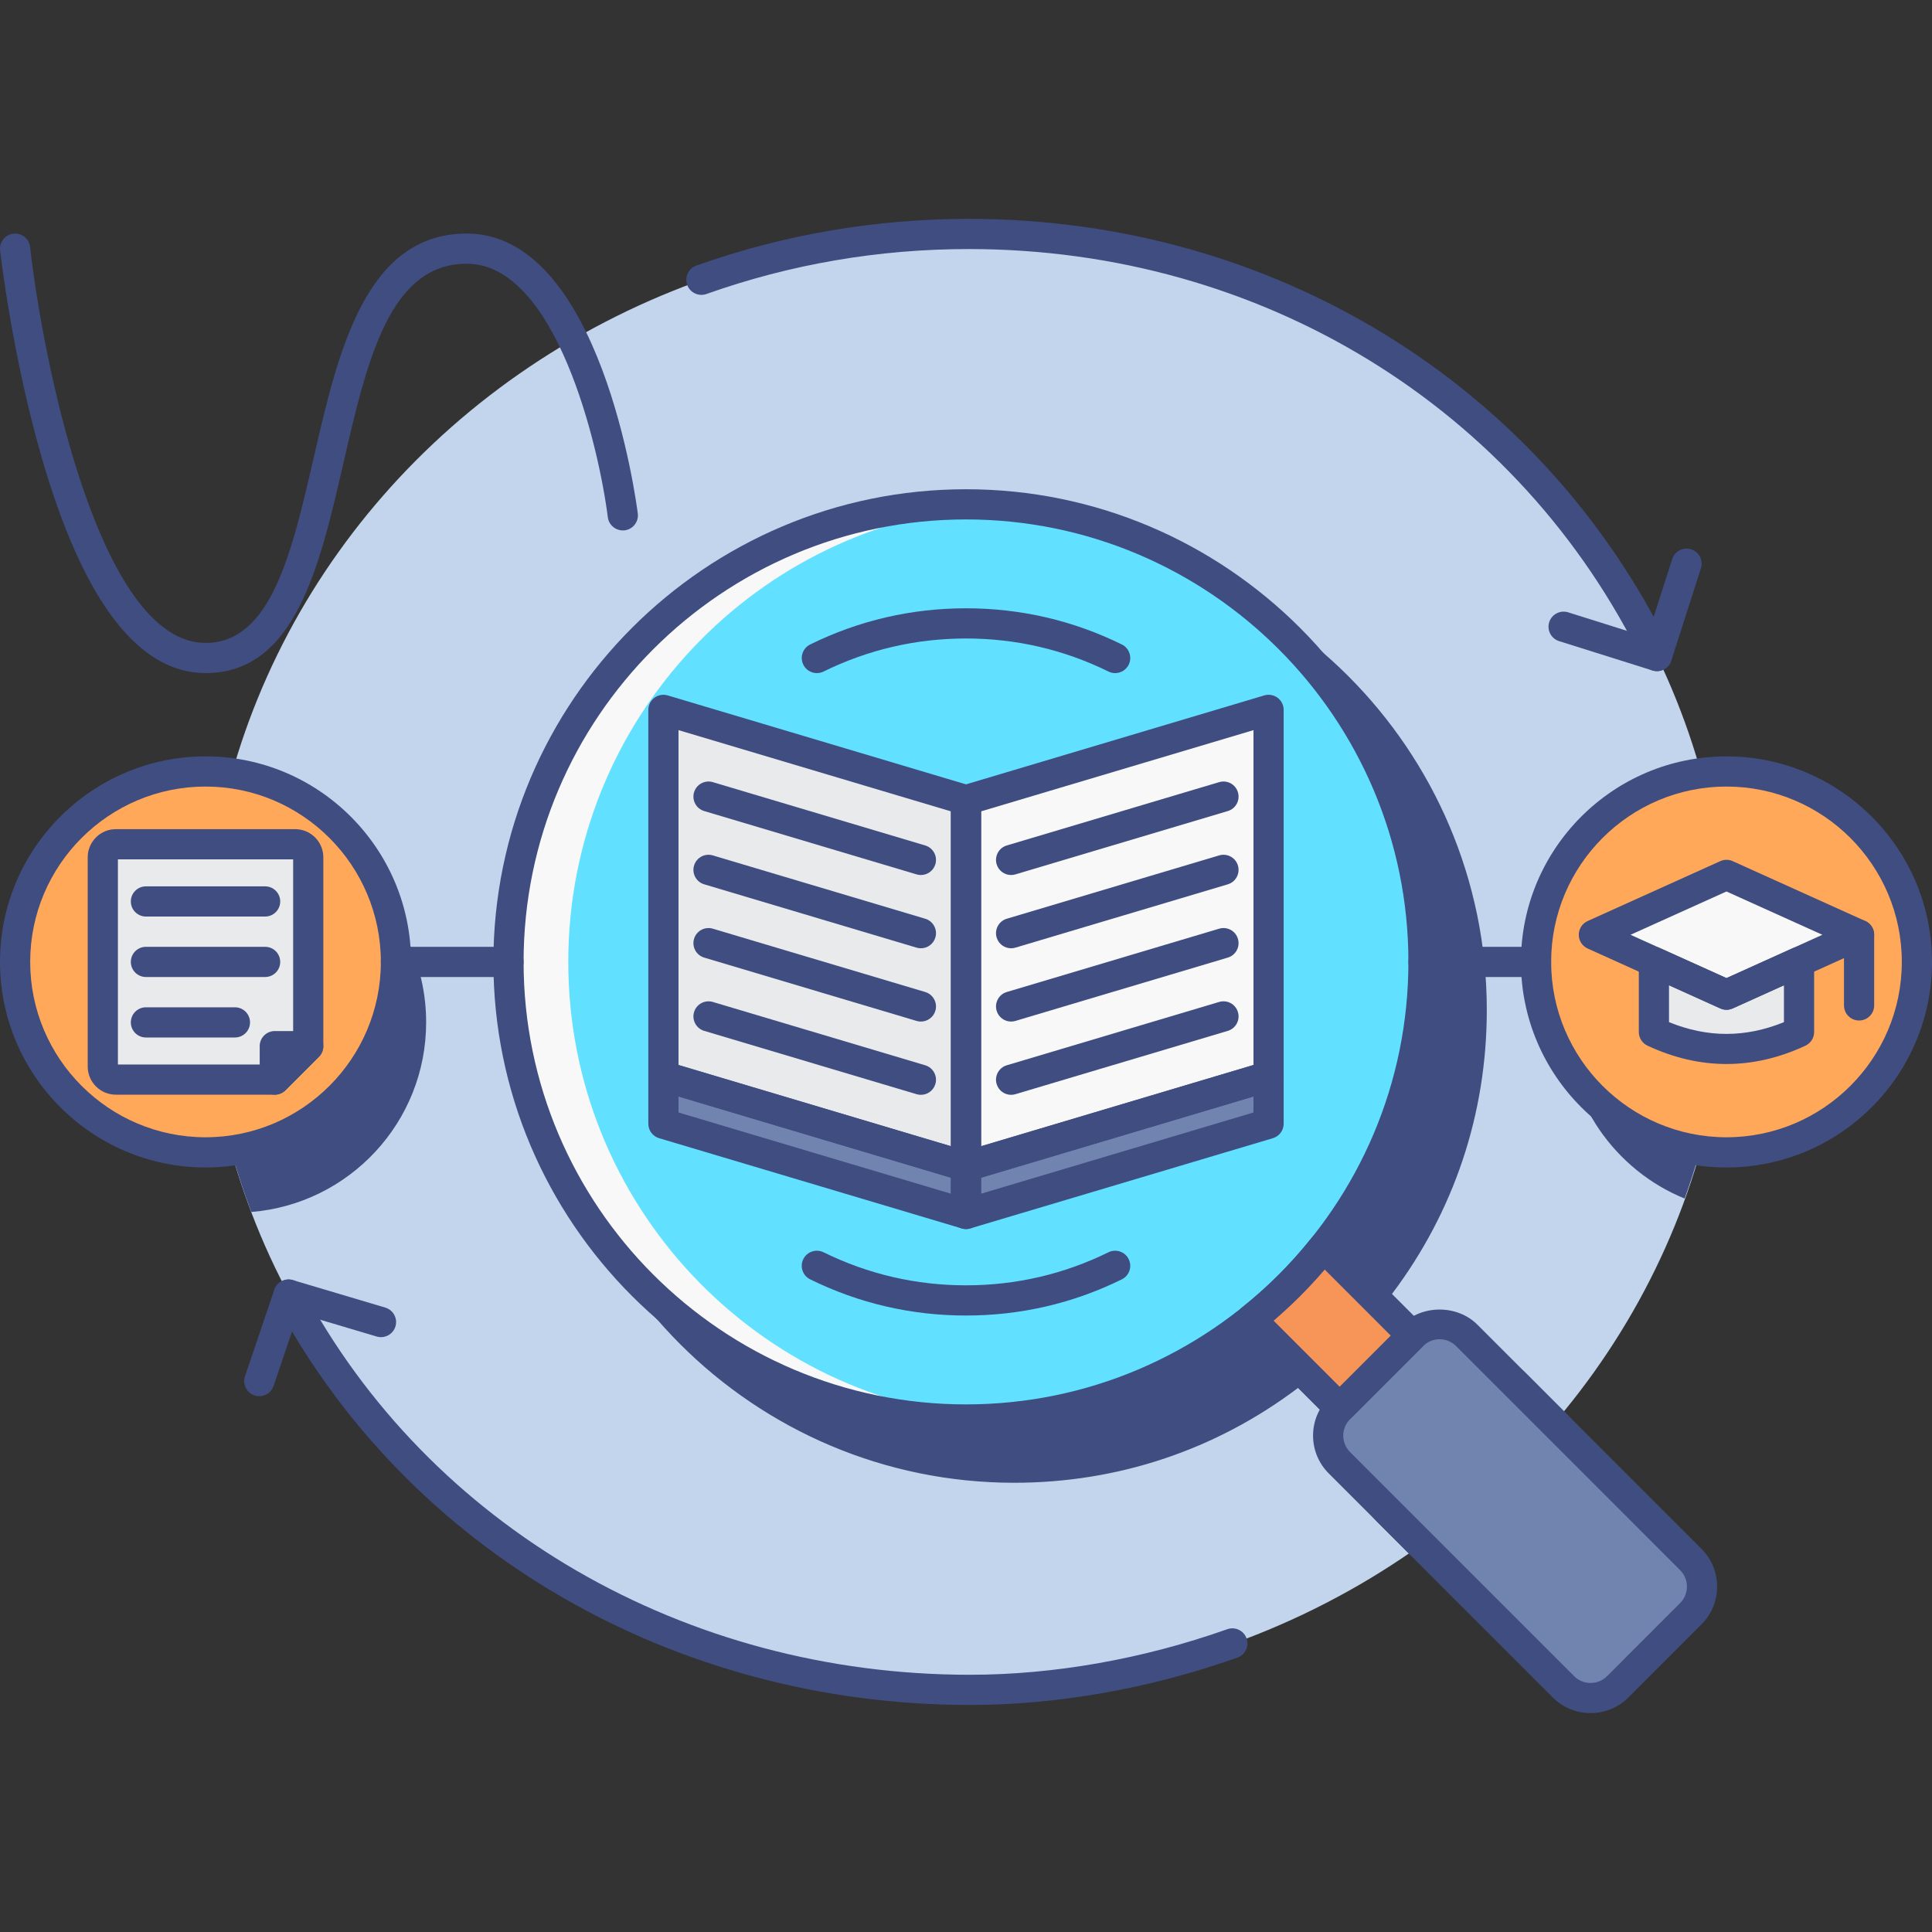 <?xml version="1.0" encoding="utf-8"?>
<!-- Generator: Adobe Illustrator 22.0.0, SVG Export Plug-In . SVG Version: 6.00 Build 0)  -->
<svg version="1.1" id="MARKET_RESEARCH_ICON_SET" xmlns="http://www.w3.org/2000/svg" xmlns:xlink="http://www.w3.org/1999/xlink"
	 x="0px" y="0px" viewBox="0 0 128 128" style="enable-background:new 0 0 128 128;" xml:space="preserve">
<rect x="0" y="0" width="128" height="128" fill="#333333" stroke="none"/>
<style type="text/css">
	.st0{fill:#C2D5EC;}
	.st1{fill:#61E1FF;}
	.st2{fill:#7184AF;}
	.st3{fill:#F8F8F8;}
	.st4{fill:#3F4D81;}
	.st5{fill:#3F4D80;}
	.st6{fill:#E9EAEB;}
	.st7{fill:#F79559;}
	.st8{fill:#FFA85A;}
</style>
<g>
	<g>
		<g>
			
				<ellipse transform="matrix(1 -0.022 0.022 1 -1.389 1.426)" class="st0" cx="64" cy="63.729" rx="50.384" ry="48.228"/>
		</g>
		<g>
			<path class="st5" d="M103.767,67.73c0,5.279,3.244,9.796,7.845,11.678c2.792-7.746,3.469-16.013,2.034-23.99
				C107.996,56.67,103.767,61.702,103.767,67.73z"/>
		</g>
		<g>
			<path class="st5" d="M15.616,55.112c-0.397,0-0.788,0.023-1.175,0.059c-1.588,8.386-0.842,17.074,2.211,25.125
				c6.482-0.528,11.581-5.947,11.581-12.566C28.233,60.761,22.584,55.112,15.616,55.112z"/>
		</g>
		<g>
			<path class="st5" d="M100.37,91.665c-0.994-0.994-2.604-0.994-3.598,0l-0.02,0.02l-5.866-5.867
				c4.138-5.183,6.617-11.748,6.617-18.896c0-16.743-13.57-30.315-30.31-30.315s-30.31,13.573-30.31,30.315
				s13.57,30.315,30.31,30.315c7.147,0,13.711-2.48,18.894-6.619l5.866,5.867l-0.02,0.02c-0.994,0.994-0.994,2.605,0,3.599
				l2.232,2.233c2.732-1.847,5.313-3.983,7.695-6.406c0.462-0.47,0.902-0.952,1.34-1.434L100.37,91.665z"/>
		</g>
		<g>
			<path class="st5" d="M94.166,103.336c-0.258,0-0.514-0.1-0.707-0.293l-2.232-2.232c-1.144-1.145-1.341-2.881-0.592-4.229
				l-4.632-4.632c-5.456,4.116-11.94,6.287-18.81,6.287c-17.265,0-31.31-14.048-31.31-31.315c0-17.267,14.045-31.314,31.31-31.314
				s31.311,14.048,31.311,31.314c0,6.87-2.171,13.354-6.287,18.812l4.633,4.634c1.337-0.75,3.127-0.511,4.228,0.591l0,0l2.83,2.831
				c0.377,0.377,0.392,0.983,0.034,1.379c-0.447,0.492-0.896,0.983-1.368,1.463c-2.382,2.425-5.022,4.623-7.847,6.533
				C94.556,103.279,94.36,103.336,94.166,103.336z M86.087,89.618c0.257,0,0.513,0.099,0.707,0.293l5.866,5.867
				c0.391,0.391,0.391,1.023,0,1.414c-0.621,0.621-0.621,1.602-0.02,2.204l1.644,1.644c2.46-1.724,4.766-3.676,6.862-5.812
				c0.229-0.231,0.451-0.466,0.67-0.702l-2.153-2.154c-0.602-0.602-1.582-0.602-2.184,0c-0.188,0.188-0.451,0.303-0.717,0.303l0,0
				c-0.266,0-0.529-0.096-0.717-0.283l-5.866-5.867c-0.36-0.36-0.393-0.933-0.074-1.331c4.186-5.243,6.398-11.562,6.398-18.272
				c0-16.164-13.148-29.314-29.311-29.314c-16.162,0-29.31,13.15-29.31,29.314c0,16.165,13.148,29.315,29.31,29.315
				c6.71,0,13.027-2.213,18.27-6.399C85.646,89.69,85.867,89.618,86.087,89.618z"/>
		</g>
		<g>
			<g>
				<ellipse class="st1" cx="64" cy="63.729" rx="30.31" ry="30.315"/>
			</g>
			<g>
				<path class="st3" d="M65.98,93.974c-0.65,0.05-1.31,0.07-1.98,0.07c-16.74,0-30.31-13.572-30.31-30.315S47.26,33.415,64,33.415
					c0.67,0,1.33,0.02,1.98,0.07c-15.82,1.01-28.33,14.172-28.33,30.245S50.16,92.964,65.98,93.974z"/>
			</g>
			<g>
				<path class="st7" d="M93.56,88.493l-4.8,4.801l-5.87-5.871c1.78-1.41,3.39-3.02,4.8-4.801L93.56,88.493z"/>
			</g>
			<g>
				<path class="st2" d="M88.74,96.911l14.841,14.843c0.994,0.994,2.605,0.994,3.598,0l4.839-4.839c0.994-0.994,0.994-2.605,0-3.599
					L97.177,88.473c-0.994-0.994-2.605-0.994-3.598,0l-4.839,4.839C87.747,94.306,87.747,95.917,88.74,96.911z"/>
			</g>
		</g>
		<g>
			<polygon class="st3" points="84.047,47.031 64,53.008 64,77.281 84.047,71.303 			"/>
		</g>
		<g>
			<polygon class="st2" points="84.047,71.303 64,77.281 64,80.428 84.047,74.45 			"/>
		</g>
		<g>
			<polygon class="st6" points="43.953,47.031 64,53.008 64,77.281 43.953,71.303 			"/>
		</g>
		<g>
			<polygon class="st2" points="43.953,71.303 64,77.281 64,80.428 43.953,74.45 			"/>
		</g>
		<g>
			<circle class="st8" cx="114.384" cy="63.729" r="12.617"/>
		</g>
		<g>
			<g>
				<circle class="st8" cx="13.616" cy="63.729" r="12.617"/>
			</g>
			<g>
				<g>
					<path class="st6" d="M19.556,55.933H7.677c-0.478,0-0.865,0.387-0.865,0.865V70.66c0,0.478,0.387,0.865,0.865,0.865h10.529
						l2.215-2.216V56.798C20.421,56.321,20.034,55.933,19.556,55.933z"/>
				</g>
				<g>
					<path class="st5" d="M18.206,72.526c-0.129,0-0.259-0.024-0.383-0.076c-0.374-0.154-0.617-0.52-0.617-0.924v-2.216
						c0-0.553,0.448-1,1-1h2.216c0.404,0,0.769,0.243,0.924,0.617c0.155,0.374,0.069,0.804-0.217,1.09l-2.216,2.216
						C18.721,72.424,18.466,72.526,18.206,72.526z"/>
				</g>
			</g>
		</g>
		<g>
			<g>
				<polygon class="st3" points="114.384,57.965 105.598,61.932 114.384,65.899 123.169,61.932 				"/>
			</g>
			<g>
				<path class="st6" d="M114.384,65.899l-4.808-2.171v4.646c3.205,1.493,6.411,1.493,9.616,0v-4.646L114.384,65.899z"/>
			</g>
		</g>
	</g>
	<g>
		<g>
			<g>
				<g>
					<path class="st5" d="M64,95.045c-17.265,0-31.311-14.048-31.311-31.315S46.735,32.414,64,32.414s31.311,14.048,31.311,31.315
						S81.265,95.045,64,95.045z M64,34.414c-16.162,0-29.311,13.15-29.311,29.315S47.838,93.045,64,93.045
						s29.311-13.15,29.311-29.315S80.162,34.414,64,34.414z"/>
				</g>
			</g>
			<g>
				<g>
					<path class="st5" d="M88.76,94.294c-0.266,0-0.52-0.105-0.707-0.293l-5.87-5.871c-0.202-0.202-0.308-0.48-0.291-0.765
						c0.017-0.285,0.153-0.549,0.377-0.727c1.718-1.36,3.277-2.92,4.638-4.638c0.178-0.224,0.441-0.36,0.727-0.377
						c0.284-0.015,0.562,0.089,0.765,0.291l5.869,5.871c0.391,0.391,0.391,1.023,0,1.414l-4.8,4.801
						C89.279,94.188,89.025,94.294,88.76,94.294z M84.376,87.495l4.384,4.385l3.386-3.387l-4.383-4.385
						C86.725,85.323,85.591,86.457,84.376,87.495z"/>
				</g>
			</g>
			<g>
				<g>
					<path class="st5" d="M105.38,113.498c-0.907,0-1.814-0.346-2.506-1.036L88.033,97.618c-0.67-0.669-1.039-1.56-1.039-2.506
						c0-0.947,0.369-1.837,1.039-2.507l4.839-4.839c1.338-1.34,3.674-1.34,5.012,0l14.841,14.843c0.67,0.67,1.039,1.56,1.039,2.507
						s-0.369,1.837-1.039,2.506l-4.838,4.84C107.195,113.152,106.288,113.498,105.38,113.498z M95.378,88.729
						c-0.412,0-0.8,0.16-1.092,0.452l-4.839,4.839c-0.292,0.292-0.453,0.68-0.453,1.093c0,0.412,0.161,0.8,0.453,1.092l0,0
						l14.841,14.844c0.602,0.603,1.583,0.601,2.185,0l4.838-4.84c0.292-0.292,0.453-0.68,0.453-1.092
						c0-0.413-0.161-0.801-0.453-1.093L96.47,89.181C96.178,88.889,95.79,88.729,95.378,88.729z"/>
				</g>
			</g>
		</g>
		<g>
			<g>
				<g>
					<g>
						<path class="st5" d="M64,78.281c-0.213,0-0.423-0.068-0.598-0.198C63.149,77.895,63,77.597,63,77.281V53.009
							c0-0.442,0.291-0.832,0.714-0.958l20.046-5.978c0.304-0.09,0.631-0.032,0.884,0.156s0.402,0.486,0.402,0.802v24.272
							c0,0.442-0.29,0.832-0.714,0.958l-20.047,5.978C64.192,78.268,64.096,78.281,64,78.281z M65,53.754v22.186l18.047-5.381
							V48.373L65,53.754z"/>
					</g>
				</g>
				<g>
					<g>
						<path class="st5" d="M64,81.428c-0.213,0-0.423-0.068-0.598-0.198C63.149,81.041,63,80.743,63,80.428v-3.146
							c0-0.442,0.291-0.832,0.714-0.958l20.046-5.978c0.304-0.091,0.631-0.031,0.884,0.156c0.253,0.188,0.402,0.486,0.402,0.802
							v3.146c0,0.442-0.29,0.832-0.714,0.958l-20.047,5.978C64.192,81.414,64.096,81.428,64,81.428z M65,78.026v1.06l18.047-5.381
							v-1.06L65,78.026z"/>
					</g>
				</g>
				<g>
					<g>
						<path class="st5" d="M66.988,72.535c-0.432,0-0.829-0.28-0.958-0.714c-0.158-0.529,0.143-1.087,0.672-1.244l14.07-4.195
							c0.536-0.159,1.088,0.144,1.244,0.672c0.158,0.529-0.143,1.087-0.672,1.244l-14.07,4.195
							C67.179,72.521,67.082,72.535,66.988,72.535z"/>
					</g>
				</g>
				<g>
					<g>
						<path class="st5" d="M66.988,67.681c-0.432,0-0.829-0.28-0.958-0.714c-0.158-0.529,0.143-1.087,0.672-1.244l14.07-4.195
							c0.536-0.159,1.088,0.144,1.244,0.672c0.158,0.529-0.143,1.087-0.672,1.244l-14.07,4.195
							C67.179,67.667,67.082,67.681,66.988,67.681z"/>
					</g>
				</g>
				<g>
					<g>
						<path class="st5" d="M66.988,57.972c-0.432,0-0.829-0.28-0.958-0.714c-0.158-0.529,0.143-1.087,0.672-1.244l14.07-4.195
							c0.536-0.159,1.088,0.145,1.244,0.672c0.158,0.529-0.143,1.087-0.672,1.244l-14.07,4.195
							C67.179,57.958,67.082,57.972,66.988,57.972z"/>
					</g>
				</g>
				<g>
					<g>
						<path class="st5" d="M66.988,62.826c-0.432,0-0.829-0.28-0.958-0.714c-0.158-0.529,0.143-1.087,0.672-1.244l14.07-4.195
							c0.536-0.159,1.088,0.144,1.244,0.672c0.158,0.529-0.143,1.087-0.672,1.244l-14.07,4.195
							C67.179,62.812,67.082,62.826,66.988,62.826z"/>
					</g>
				</g>
			</g>
			<g>
				<g>
					<g>
						<path class="st5" d="M64,78.281c-0.096,0-0.192-0.014-0.286-0.042l-20.047-5.978c-0.424-0.126-0.714-0.516-0.714-0.958V47.031
							c0-0.315,0.149-0.613,0.402-0.802c0.254-0.188,0.582-0.246,0.883-0.156l20.047,5.978C64.709,52.177,65,52.566,65,53.009
							v24.272c0,0.315-0.149,0.613-0.402,0.802C64.423,78.213,64.213,78.281,64,78.281z M44.953,70.559L63,75.939V53.754
							l-18.047-5.381V70.559z"/>
					</g>
				</g>
				<g>
					<g>
						<path class="st5" d="M64,81.428c-0.096,0-0.192-0.014-0.286-0.042l-20.047-5.978c-0.424-0.126-0.714-0.516-0.714-0.958v-3.146
							c0-0.315,0.149-0.613,0.402-0.802c0.254-0.188,0.582-0.247,0.883-0.156l20.047,5.978C64.709,76.449,65,76.839,65,77.281v3.146
							c0,0.315-0.149,0.613-0.402,0.802C64.423,81.359,64.213,81.428,64,81.428z M44.953,73.705L63,79.086v-1.06l-18.047-5.381
							V73.705z"/>
					</g>
				</g>
				<g>
					<g>
						<path class="st5" d="M61.012,72.535c-0.095,0-0.191-0.014-0.286-0.042l-14.07-4.195c-0.529-0.157-0.831-0.715-0.673-1.244
							s0.714-0.828,1.244-0.672l14.07,4.195c0.529,0.157,0.831,0.715,0.673,1.244C61.841,72.255,61.443,72.535,61.012,72.535z"/>
					</g>
				</g>
				<g>
					<g>
						<path class="st5" d="M61.012,67.681c-0.095,0-0.191-0.014-0.286-0.042l-14.07-4.195c-0.529-0.157-0.831-0.715-0.673-1.244
							s0.714-0.83,1.244-0.672l14.07,4.195c0.529,0.157,0.831,0.715,0.673,1.244C61.841,67.4,61.443,67.681,61.012,67.681z"/>
					</g>
				</g>
				<g>
					<g>
						<path class="st5" d="M61.012,57.972c-0.095,0-0.191-0.014-0.286-0.042l-14.07-4.195c-0.529-0.157-0.831-0.715-0.673-1.244
							s0.714-0.829,1.244-0.672l14.07,4.195c0.529,0.157,0.831,0.715,0.673,1.244C61.841,57.691,61.443,57.972,61.012,57.972z"/>
					</g>
				</g>
				<g>
					<g>
						<path class="st5" d="M61.012,62.826c-0.095,0-0.191-0.014-0.286-0.042l-14.07-4.195c-0.529-0.157-0.831-0.715-0.673-1.244
							s0.714-0.831,1.244-0.672l14.07,4.195c0.529,0.157,0.831,0.715,0.673,1.244C61.841,62.546,61.443,62.826,61.012,62.826z"/>
					</g>
				</g>
			</g>
		</g>
		<g>
			<g>
				<path class="st5" d="M73.881,44.595c-0.148,0-0.299-0.033-0.44-0.103c-2.955-1.454-6.132-2.191-9.44-2.191
					s-6.484,0.737-9.44,2.191c-0.498,0.243-1.095,0.039-1.339-0.456c-0.244-0.495-0.04-1.095,0.456-1.339
					c3.232-1.59,6.706-2.396,10.323-2.396s7.091,0.807,10.323,2.396c0.495,0.244,0.699,0.844,0.456,1.339
					C74.605,44.39,74.25,44.595,73.881,44.595z"/>
			</g>
		</g>
		<g>
			<g>
				<path class="st5" d="M64,87.157c-3.619,0-7.092-0.806-10.323-2.396c-0.496-0.244-0.7-0.844-0.456-1.339
					c0.244-0.495,0.841-0.698,1.339-0.456c2.954,1.453,6.13,2.19,9.44,2.19c3.311,0,6.486-0.737,9.44-2.19
					c0.493-0.241,1.095-0.04,1.339,0.456c0.243,0.495,0.039,1.095-0.456,1.339C71.092,86.352,67.619,87.157,64,87.157z"/>
			</g>
		</g>
		<g>
			<g>
				<path class="st5" d="M101.767,64.729h-7.456c-0.553,0-1-0.447-1-1s0.447-1,1-1h7.456c0.553,0,1,0.447,1,1
					S102.319,64.729,101.767,64.729z"/>
			</g>
		</g>
		<g>
			<g>
				<path class="st5" d="M33.689,64.729h-7.457c-0.552,0-1-0.447-1-1s0.448-1,1-1h7.457c0.552,0,1,0.447,1,1
					S34.242,64.729,33.689,64.729z"/>
			</g>
		</g>
		<g>
			<g>
				<path class="st5" d="M114.384,77.348c-7.509,0-13.617-6.109-13.617-13.618s6.108-13.618,13.617-13.618
					c7.508,0,13.616,6.109,13.616,13.618S121.892,77.348,114.384,77.348z M114.384,52.111c-6.405,0-11.617,5.212-11.617,11.618
					s5.212,11.618,11.617,11.618S126,70.136,126,63.729S120.789,52.111,114.384,52.111z"/>
			</g>
		</g>
		<g>
			<g>
				<path class="st5" d="M13.617,77.348C6.108,77.348,0,71.238,0,63.729s6.108-13.618,13.617-13.618
					c7.508,0,13.616,6.109,13.616,13.618S21.125,77.348,13.617,77.348z M13.617,52.111C7.211,52.111,2,57.323,2,63.729
					s5.211,11.618,11.617,11.618s11.616-5.212,11.616-11.618S20.022,52.111,13.617,52.111z"/>
			</g>
		</g>
		<g>
			<g>
				<path class="st5" d="M64.252,112.959c-19.622,0-37.252-10.238-46.013-26.72c-0.259-0.488-0.074-1.094,0.414-1.353
					c0.488-0.262,1.093-0.074,1.352,0.413c8.413,15.827,25.367,25.659,44.247,25.659c5.581,0,11.48-1.044,17.06-3.019
					c0.523-0.184,1.093,0.089,1.276,0.608c0.185,0.521-0.088,1.093-0.608,1.276C76.187,111.875,70.058,112.959,64.252,112.959z"/>
			</g>
		</g>
		<g>
			<g>
				<path class="st5" d="M109.777,44.466c-0.371,0-0.728-0.207-0.9-0.563C100.668,27,83.541,16.5,64.18,16.5
					c-5.967,0-11.813,1.002-17.376,2.978c-0.52,0.184-1.092-0.088-1.277-0.607c-0.185-0.521,0.087-1.093,0.608-1.277
					C51.913,15.541,57.984,14.5,64.18,14.5c20.134,0,37.95,10.932,46.496,28.529c0.241,0.496,0.034,1.095-0.463,1.336
					C110.072,44.434,109.924,44.466,109.777,44.466z"/>
			</g>
		</g>
		<g>
			<g>
				<g>
					<path class="st5" d="M18.206,72.525H7.676c-1.028,0-1.865-0.837-1.865-1.865V56.798c0-1.028,0.836-1.864,1.865-1.864h11.88
						c1.028,0,1.865,0.836,1.865,1.864V69.31c0,0.266-0.105,0.52-0.293,0.707l-2.216,2.216
						C18.725,72.42,18.471,72.525,18.206,72.525z M7.812,70.525h9.98l1.63-1.63V56.934H7.812V70.525z M19.557,56.934h0.01H19.557z"
						/>
				</g>
			</g>
			<g>
				<g>
					<path class="st5" d="M15.565,68.736H9.668c-0.552,0-1-0.447-1-1s0.448-1,1-1h5.897c0.552,0,1,0.447,1,1
						S16.117,68.736,15.565,68.736z"/>
				</g>
			</g>
			<g>
				<g>
					<path class="st5" d="M17.565,60.723H9.668c-0.552,0-1-0.447-1-1s0.448-1,1-1h7.897c0.552,0,1,0.447,1,1
						S18.117,60.723,17.565,60.723z"/>
				</g>
			</g>
			<g>
				<g>
					<path class="st5" d="M17.565,64.729H9.668c-0.552,0-1-0.447-1-1s0.448-1,1-1h7.897c0.552,0,1,0.447,1,1
						S18.117,64.729,17.565,64.729z"/>
				</g>
			</g>
		</g>
		<g>
			<g>
				<g>
					<path class="st5" d="M114.384,66.899c-0.141,0-0.28-0.029-0.411-0.089l-8.786-3.968c-0.358-0.161-0.589-0.519-0.589-0.911
						c0-0.394,0.23-0.75,0.589-0.911l8.786-3.967c0.262-0.119,0.561-0.119,0.822,0l8.785,3.967c0.358,0.161,0.589,0.518,0.589,0.911
						c0,0.393-0.23,0.75-0.589,0.911l-8.785,3.968C114.665,66.87,114.524,66.899,114.384,66.899z M108.027,61.932l6.356,2.87
						l6.355-2.87l-6.355-2.869L108.027,61.932z"/>
				</g>
			</g>
			<g>
				<g>
					<path class="st5" d="M114.384,70.493c-1.748,0-3.495-0.404-5.23-1.213c-0.353-0.164-0.578-0.518-0.578-0.906v-4.646
						c0-0.34,0.172-0.656,0.458-0.84c0.285-0.185,0.646-0.212,0.953-0.071l4.397,1.984l4.396-1.984
						c0.308-0.142,0.668-0.114,0.953,0.071c0.286,0.184,0.458,0.5,0.458,0.84v4.646c0,0.389-0.226,0.742-0.578,0.906
						C117.879,70.089,116.131,70.493,114.384,70.493z M110.575,67.72c2.557,1.039,5.06,1.039,7.616,0v-2.442l-3.396,1.533
						c-0.262,0.119-0.561,0.119-0.822,0l-3.397-1.533V67.72z"/>
				</g>
			</g>
			<g>
				<g>
					<path class="st5" d="M123.169,67.611c-0.553,0-1-0.447-1-1v-4.68c0-0.553,0.447-1,1-1s1,0.447,1,1v4.68
						C124.169,67.164,123.722,67.611,123.169,67.611z"/>
				</g>
			</g>
		</g>
		<g>
			<g>
				<path class="st5" d="M17.178,92.503c-0.106,0-0.215-0.017-0.321-0.053c-0.523-0.178-0.803-0.745-0.626-1.269l1.944-5.733
					c0.173-0.509,0.721-0.79,1.232-0.637l6.12,1.821c0.529,0.157,0.831,0.714,0.673,1.243c-0.158,0.53-0.716,0.83-1.244,0.673
					l-5.197-1.546l-1.634,4.821C17.984,92.24,17.595,92.503,17.178,92.503z"/>
			</g>
		</g>
		<g>
			<g>
				<path class="st5" d="M109.776,44.466c-0.1,0-0.2-0.015-0.3-0.046l-6.183-1.944c-0.527-0.166-0.819-0.728-0.654-1.254
					c0.166-0.526,0.729-0.818,1.254-0.654l5.234,1.646l1.66-5.175c0.168-0.524,0.729-0.813,1.258-0.646
					c0.525,0.169,0.815,0.731,0.646,1.258l-1.964,6.121C110.593,44.195,110.2,44.466,109.776,44.466z"/>
			</g>
		</g>
		<g>
			<g>
				<path class="st5" d="M13.617,44.595c-4.465,0-8.117-4.806-10.855-14.283c-1.959-6.784-2.724-13.446-2.755-13.727
					c-0.062-0.549,0.333-1.044,0.882-1.106c0.549-0.055,1.043,0.333,1.105,0.882c0.823,7.297,4.515,26.234,11.623,26.234
					c4.343,0,5.718-5.975,7.173-12.301c1.598-6.947,3.409-14.821,10.134-14.821c8.885,0,11.235,17.788,11.331,18.546
					c0.069,0.548-0.319,1.048-0.867,1.117c-0.544,0.062-1.048-0.318-1.118-0.866c-0.592-4.672-3.427-16.797-9.347-16.797
					c-5.133,0-6.615,6.445-8.185,13.27C21.172,37.553,19.552,44.595,13.617,44.595z"/>
			</g>
		</g>
	</g>
</g>
</svg>
